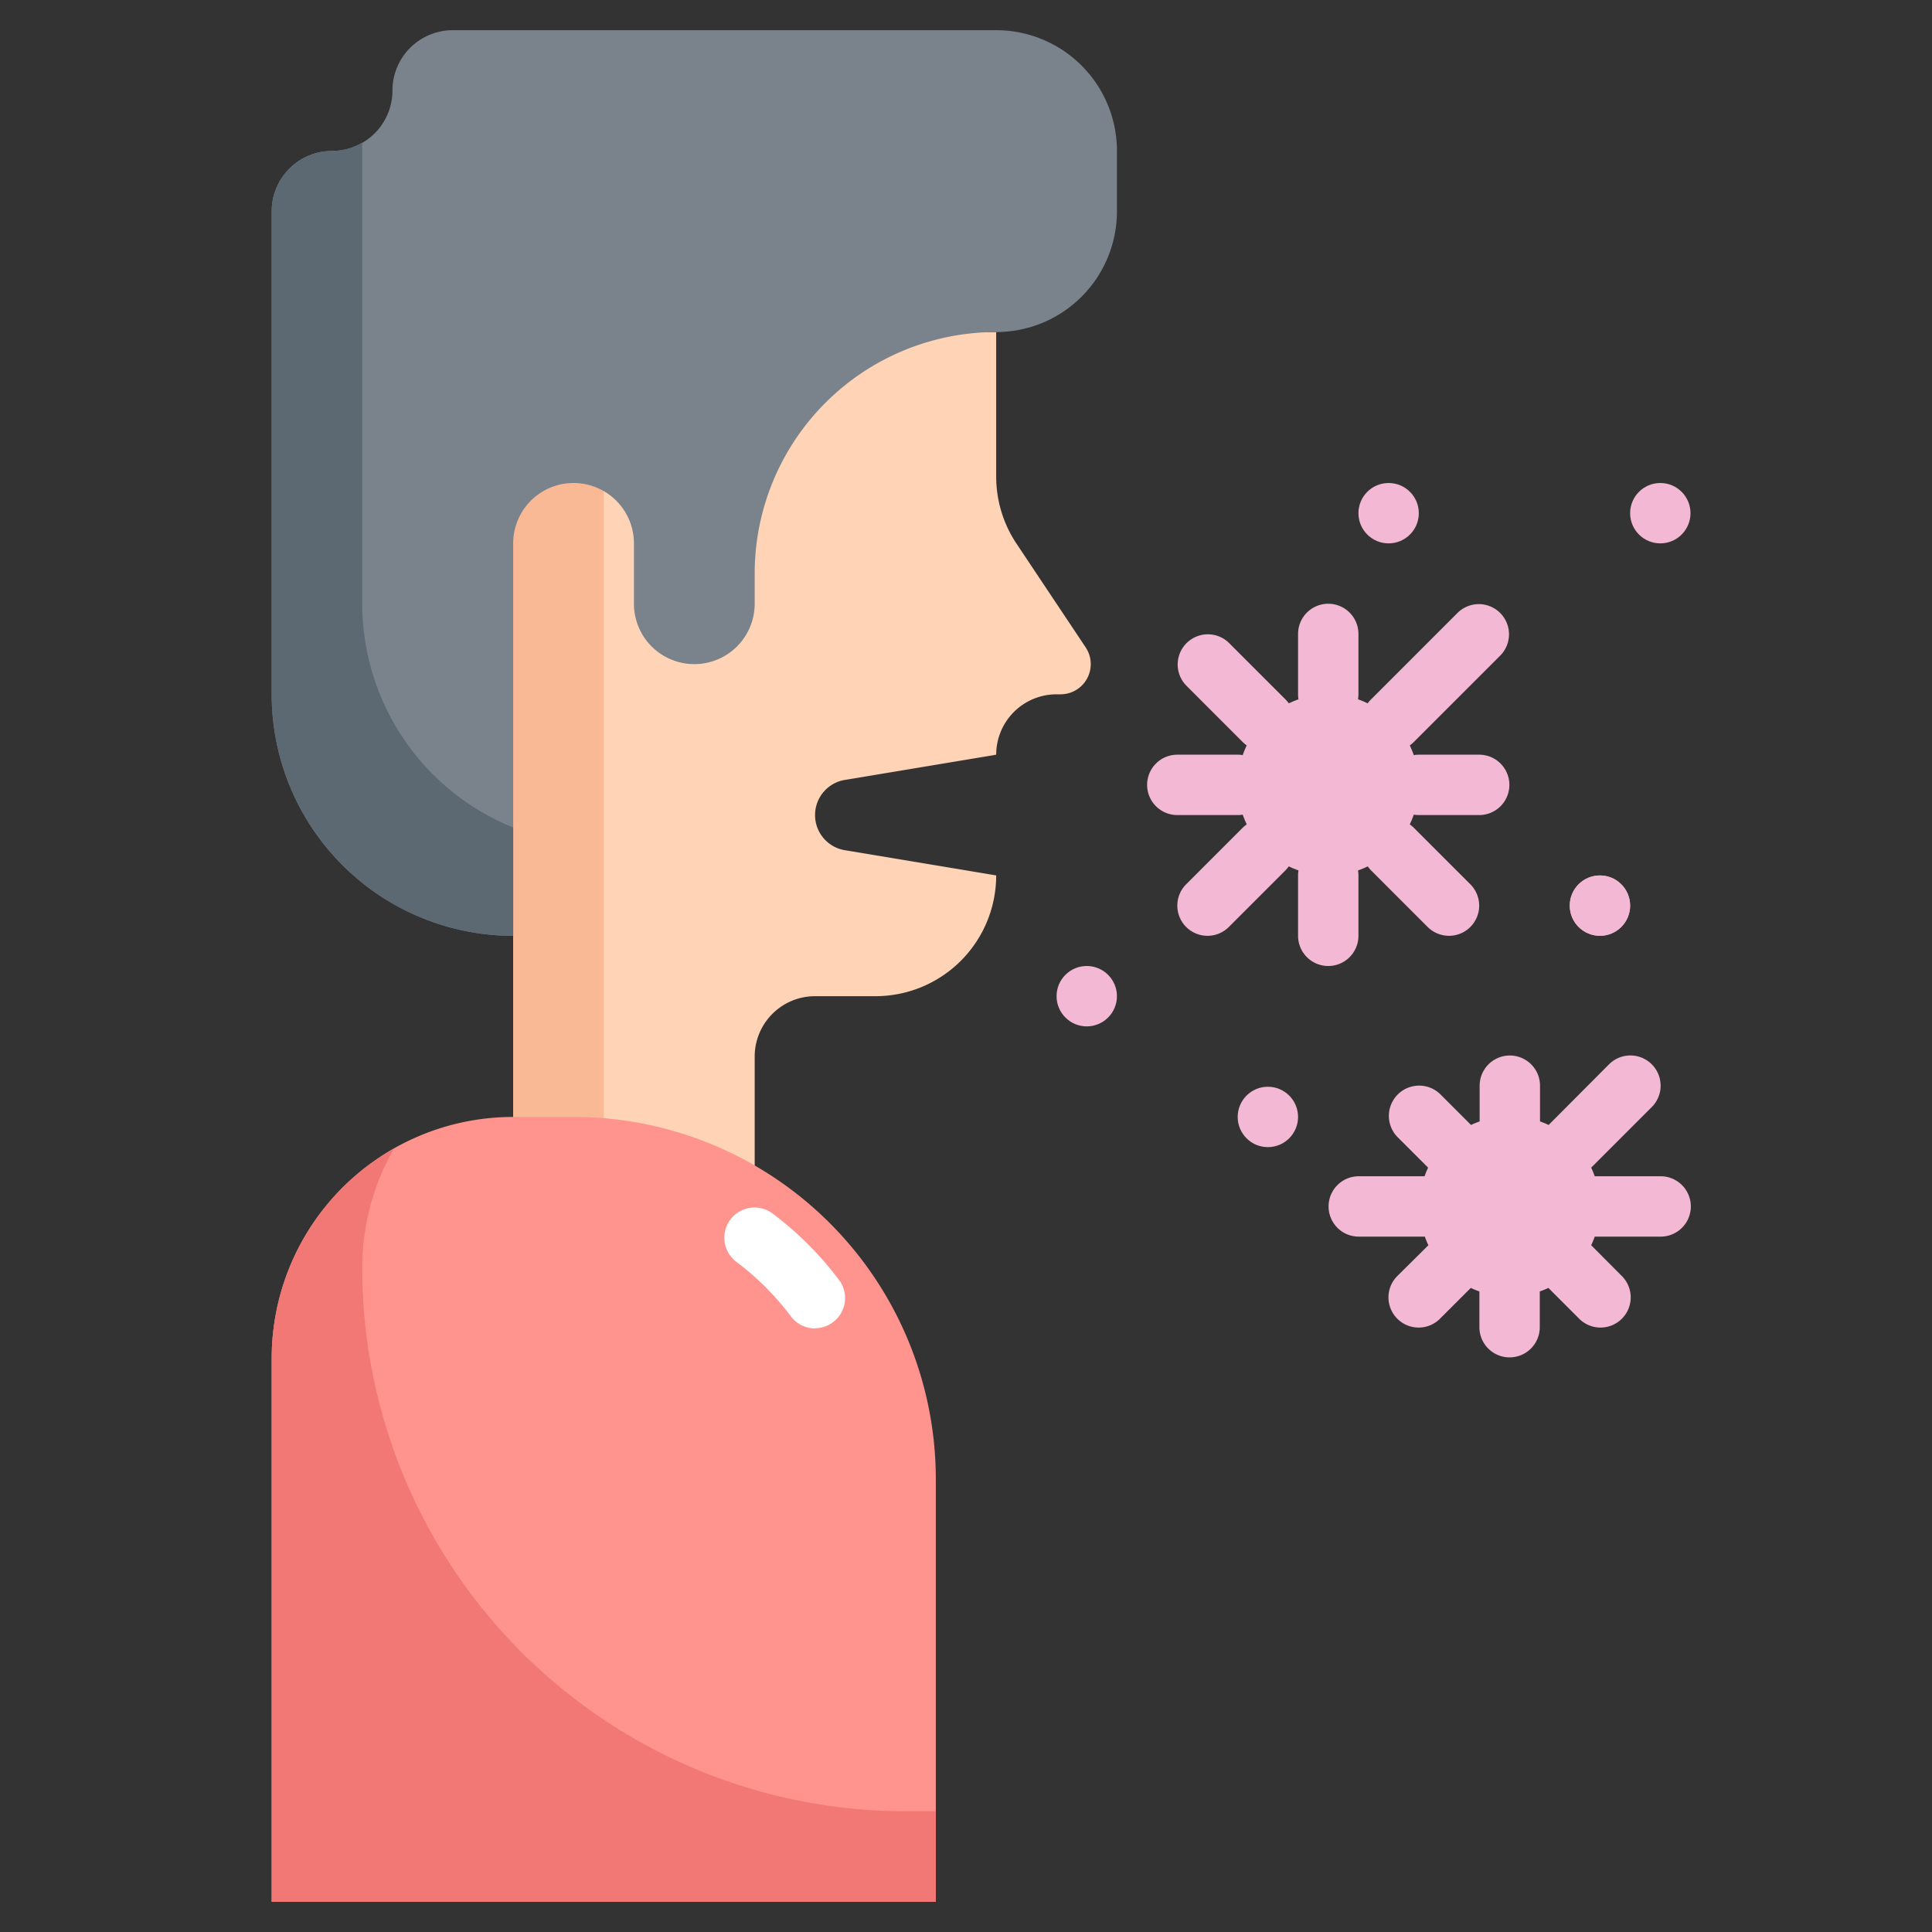 <?xml version="1.0" ?><svg viewBox="0 0 64 64" xmlns="http://www.w3.org/2000/svg"><rect x="0" y="0" width="64" height="64" fill="#333333" stroke="none"/><title/><g data-name="Layer 31" id="Layer_31"><path d="M35.131,23H35a2,2,0,0,0-2,2h0l-5.014.836A1.179,1.179,0,0,0,27,27h0a1.179,1.179,0,0,0,.986,1.164L33,29h0a4,4,0,0,1-4,4H27a2,2,0,0,0-2,2v6H17V11H33v4.789a4,4,0,0,0,.672,2.219l2.292,3.437A1,1,0,0,1,35.131,23Z" style="fill:#ffd3b6"/><rect height="30" style="fill:#f9b995" width="3" x="17" y="11"/><path d="M17,37h2A12,12,0,0,1,31,49V63a0,0,0,0,1,0,0H9a0,0,0,0,1,0,0V45A8,8,0,0,1,17,37Z" style="fill:#ff938d"/><path d="M30,60A18,18,0,0,1,12,42h0a7.959,7.959,0,0,1,1.049-3.951A7.993,7.993,0,0,0,9,45V63H31V60Z" style="fill:#f27875"/><path d="M11,5A2,2,0,0,0,9,7c0,3.186,0,9.61,0,16a8,8,0,0,0,8,8h0l0-13a2,2,0,0,1,2-2h0a2,2,0,0,1,2,2v2a2,2,0,0,0,2,2h0a2,2,0,0,0,2-2V19a8,8,0,0,1,8-8h0a4,4,0,0,0,4-4V5a4,4,0,0,0-4-4H15a2,2,0,0,0-2,2h0a2,2,0,0,1-2,2Z" style="fill:#7a838b"/><path d="M12,20c0-5.941,0-11.908,0-15.278A1.972,1.972,0,0,1,11,5,2,2,0,0,0,9,7c0,3.186,0,9.61,0,16a8,8,0,0,0,8,8V27.413A8,8,0,0,1,12,20Z" style="fill:#5d6972"/><circle cx="55" cy="17" r="1" style="fill:#f2b8d4"/><circle cx="46" cy="17" r="1" style="fill:#f2b8d4"/><circle cx="36" cy="33" r="1" style="fill:#f2b8d4"/><circle cx="42" cy="37" r="1" style="fill:#f2b8d4"/><circle cx="53" cy="30" r="1" style="fill:#f2b8d4"/><path d="M27,44.006a1,1,0,0,1-.8-.4A9.1,9.1,0,0,0,24.394,41.8a1,1,0,1,1,1.2-1.6,11.1,11.1,0,0,1,2.2,2.2,1,1,0,0,1-.8,1.6Z" style="fill:#fff"/><path d="M55.011,38.965H52.827a2.746,2.746,0,0,0-.117-.285l2.008-2.008A1,1,0,0,0,53.3,35.258L51.3,37.266a2.746,2.746,0,0,0-.285-.117V35.965a1,1,0,0,0-2,0v1.184a2.746,2.746,0,0,0-.285.117l-1.008-1.008A1,1,0,0,0,46.3,37.672l1.008,1.008a2.746,2.746,0,0,0-.117.285H45.011a1,1,0,1,0,0,2H47.2a2.746,2.746,0,0,0,.117.285L46.3,42.258a1,1,0,1,0,1.414,1.414l1.008-1.008a2.746,2.746,0,0,0,.285.117v1.184a1,1,0,0,0,2,0V42.781a2.746,2.746,0,0,0,.285-.117L52.3,43.672a1,1,0,1,0,1.414-1.414L52.71,41.25a2.746,2.746,0,0,0,.117-.285h2.184a1,1,0,0,0,0-2Z" style="fill:#f2b8d4"/><path d="M44,24a1,1,0,0,1-1-1V21a1,1,0,0,1,2,0v2A1,1,0,0,1,44,24Z" style="fill:#f2b8d4"/><path d="M44,32a1,1,0,0,1-1-1V29a1,1,0,0,1,2,0v2A1,1,0,0,1,44,32Z" style="fill:#f2b8d4"/><path d="M41,27H39a1,1,0,0,1,0-2h2a1,1,0,0,1,0,2Z" style="fill:#f2b8d4"/><path d="M49,27H47a1,1,0,0,1,0-2h2a1,1,0,0,1,0,2Z" style="fill:#f2b8d4"/><path d="M40,31a1,1,0,0,1-.707-1.707l1.879-1.879a1,1,0,0,1,1.414,1.414l-1.879,1.879A1,1,0,0,1,40,31Z" style="fill:#f2b8d4"/><path d="M46.121,24.879a1,1,0,0,1-.707-1.707l2.879-2.879a1,1,0,0,1,1.414,1.414l-2.879,2.879A1,1,0,0,1,46.121,24.879Z" style="fill:#f2b8d4"/><path d="M41.879,24.879a1,1,0,0,1-.707-.293l-1.879-1.879a1,1,0,0,1,1.414-1.414l1.879,1.879a1,1,0,0,1-.707,1.707Z" style="fill:#f2b8d4"/><path d="M48,31a1,1,0,0,1-.707-.293l-1.879-1.879a1,1,0,0,1,1.414-1.414l1.879,1.879A1,1,0,0,1,48,31Z" style="fill:#f2b8d4"/><circle cx="53" cy="30" r="1" style="fill:#f2b8d4"/><circle cx="44" cy="26" r="3" style="fill:#f2b8d4"/></g></svg>